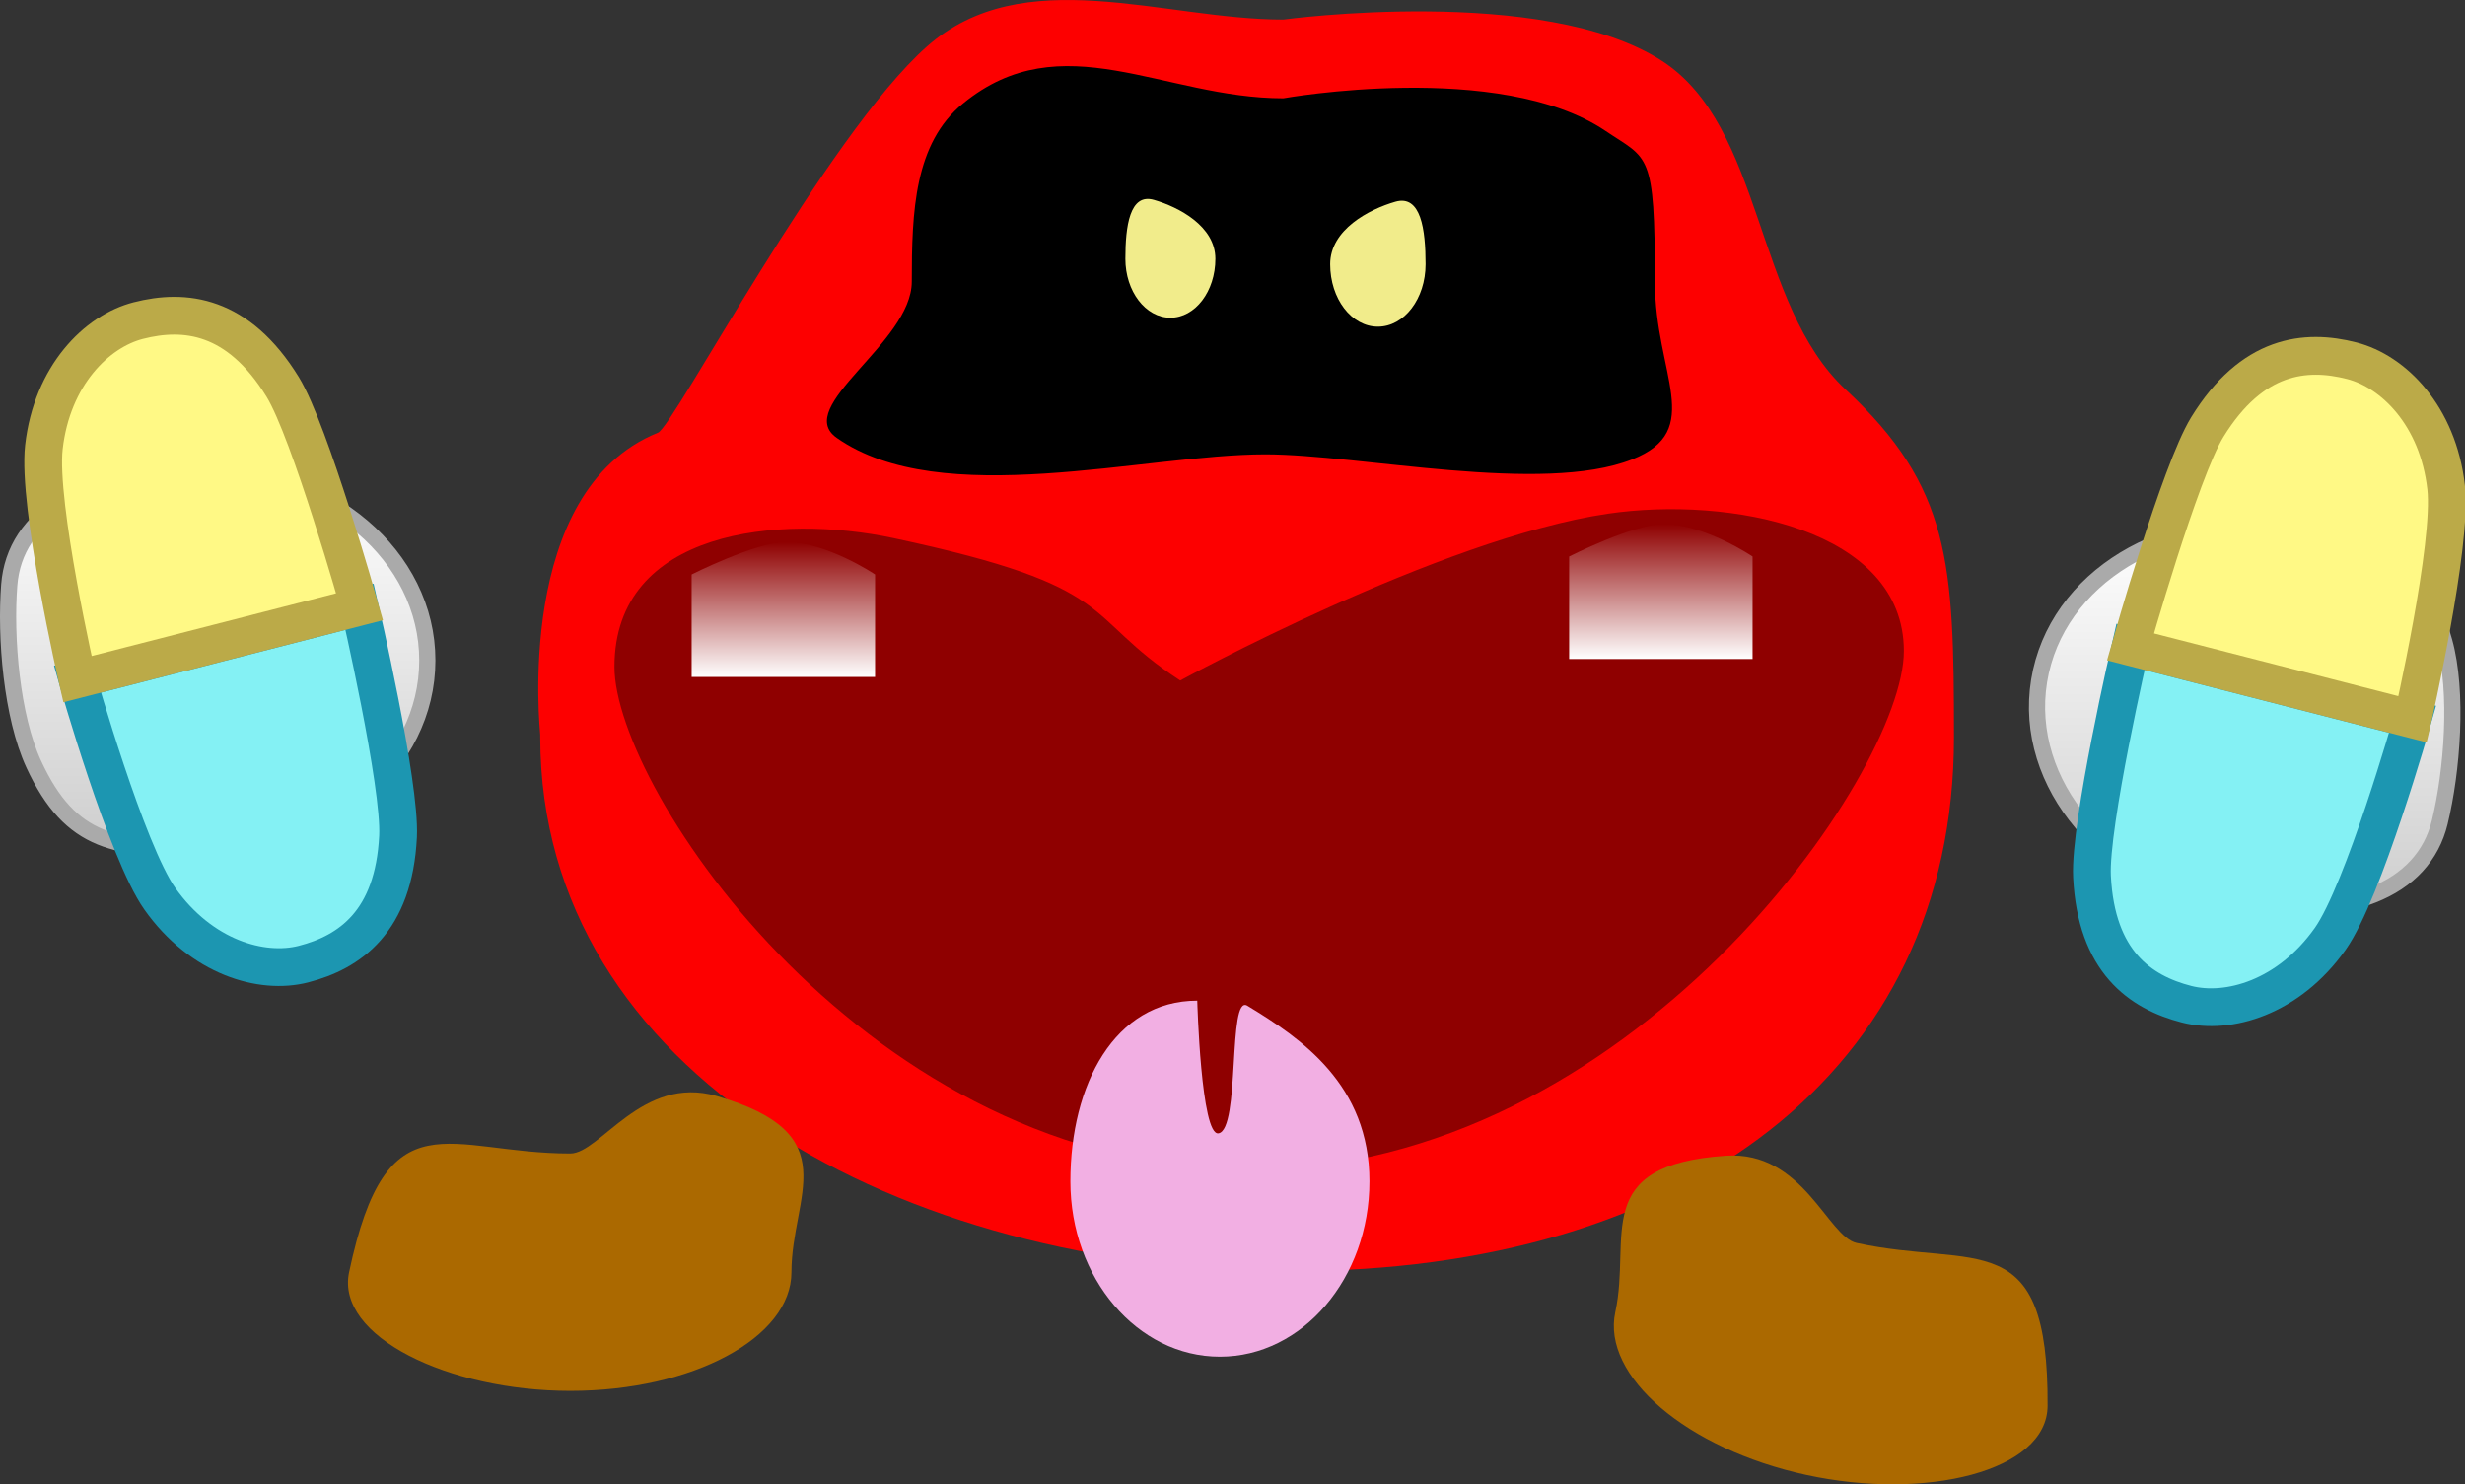 <svg version="1.1" xmlns="http://www.w3.org/2000/svg" xmlns:xlink="http://www.w3.org/1999/xlink" width="228.474" height="137.571" viewBox="0,0,228.474,137.571"><rect x="0" y="0" width="228.474" height="137.571" fill="#333333" stroke="none"/><defs><linearGradient x1="199" y1="164.933" x2="199" y2="177.433" gradientUnits="userSpaceOnUse" id="color-1"><stop offset="0" stop-color="#8f0000"/><stop offset="1" stop-color="#ffffff"/></linearGradient><linearGradient x1="280.333" y1="163.267" x2="280.333" y2="175.767" gradientUnits="userSpaceOnUse" id="color-2"><stop offset="0" stop-color="#8f0000"/><stop offset="1" stop-color="#ffffff"/></linearGradient><linearGradient x1="146.572" y1="158.4" x2="146.572" y2="193.4" gradientUnits="userSpaceOnUse" id="color-3"><stop offset="0" stop-color="#ffffff"/><stop offset="1" stop-color="#cecece"/></linearGradient><linearGradient x1="334.446" y1="163.485" x2="334.446" y2="198.867" gradientUnits="userSpaceOnUse" id="color-4"><stop offset="0" stop-color="#ffffff"/><stop offset="1" stop-color="#cecece"/></linearGradient></defs><g transform="translate(-126.393,-114.69)"><g data-paper-data="{&quot;isPaintingLayer&quot;:true}" fill-rule="nonzero" stroke-linejoin="miter" stroke-miterlimit="10" stroke-dasharray="" stroke-dashoffset="0" style="mix-blend-mode: normal"><g stroke-width="0" stroke-linecap="butt"><path d="M307.5,183c0,31.204 -25.133,49.5 -61.318,49.5c-36.184,0 -69.717,-18.296 -69.717,-49.5c0,-0.08 -0,-0.124 -0,-0.204c-0,-0.239 -2.487,-22.598 10.917,-28.004c1.467,-0.592 15.584,-27.499 24.908,-35.778c8.943,-7.94 21.896,-2.513 33.052,-2.513c0,0 24.103,-3.29 35.106,3.839c9.407,6.095 8.558,22.569 16.989,30.431c9.746,9.088 10.062,16.026 10.062,32.23z" data-paper-data="{&quot;origPos&quot;:null}" fill="#fd0000" stroke="#000000"/><path d="M279.781,140.8c0,8.57 4.722,13.776 -2.111,16.47c-8.349,3.292 -25.213,-0.47 -34.008,-0.47c-11.233,0 -30.034,5.26 -39.713,-1.526c-4.102,-2.875 6.954,-8.807 6.954,-14.474c0,-6.516 0.234,-12.82 4.742,-16.515c9.16,-7.506 18.577,-0.485 29.696,-0.485c0,0 20.048,-3.598 29.864,3.023c3.981,2.685 4.575,1.826 4.575,13.977z" data-paper-data="{&quot;origPos&quot;:null}" fill="#000000" stroke="none"/><path d="M239.043,138.675c0,3.017 -1.867,5.462 -4.171,5.462c-2.303,0 -4.171,-2.445 -4.171,-5.462c0,-3.017 0.402,-6.106 2.642,-5.462c2.303,0.662 5.7,2.445 5.7,5.462z" data-paper-data="{&quot;origPos&quot;:null}" fill="#f1ec8b" stroke="none"/><path d="M255.726,133.385c2.374,-0.682 2.801,2.593 2.801,5.791c0,3.198 -1.98,5.791 -4.422,5.791c-2.442,0 -4.422,-2.593 -4.422,-5.791c0,-3.198 3.601,-5.089 6.043,-5.791z" data-paper-data="{&quot;origPos&quot;:null,&quot;index&quot;:null}" fill="#f1ec8b" stroke="none"/><path d="M302.856,175.041c0,11.326 -25.311,48.092 -60.67,48.092c-35.359,0 -58.841,-35.315 -58.841,-46.641c0,-12.718 15.319,-14.177 25.834,-11.934c21.404,4.565 17.264,7.102 26.605,13.205c0,0 24.037,-13.162 39.612,-15.459c11.311,-1.668 27.461,1.411 27.461,12.737z" data-paper-data="{&quot;origPos&quot;:null}" fill="#8f0000" stroke="none"/><path d="M253.322,224.183c0,8.975 -6.205,16.25 -13.859,16.25c-7.654,0 -13.859,-7.275 -13.859,-16.25c0,-8.975 4.105,-16.75 11.76,-16.75c0,0 0.342,12.556 1.965,12.298c2.051,-0.326 0.831,-12.946 2.675,-11.829c4.978,3.017 11.319,7.306 11.319,16.281z" data-paper-data="{&quot;origPos&quot;:null}" fill="#f2afe3" stroke="none"/><path d="M190.5,177.433v-9.5c0,0 5.921,-3 8.75,-3c3.805,0 8.25,3 8.25,3v9.5z" data-paper-data="{&quot;origPos&quot;:null}" fill="url(#color-1)" stroke="none"/><path d="M271.833,175.767v-9.5c0,0 5.921,-3 8.75,-3c3.805,0 8.25,3 8.25,3v9.5z" data-paper-data="{&quot;origPos&quot;:null}" fill="url(#color-2)" stroke="none"/></g><g data-paper-data="{&quot;origPos&quot;:null}" stroke="#aaaaaa" stroke-width="1.5"><path d="M166,175.9c0,9.665 -9.178,17.5 -20.5,17.5c-8.25,0 -12.525,-0.402 -15.985,-7.892c-2.045,-4.427 -2.644,-11.747 -2.265,-16.608c0.5,-6.415 6.928,-10.5 18.25,-10.5c11.322,0 20.5,7.835 20.5,17.5z" data-paper-data="{&quot;origPos&quot;:null}" fill="url(#color-3)" stroke-linecap="butt"/><path d="M136.75,164.4c0,0 5.491,2.308 5.292,7.056c-0.215,5.136 -7.542,4.694 -7.542,4.694" data-paper-data="{&quot;origPos&quot;:null}" fill="none" stroke-linecap="round"/><path d="M135.913,178.145c0,0 5.956,0.089 7.546,4.567c1.72,4.844 -5.242,7.172 -5.242,7.172" data-paper-data="{&quot;origPos&quot;:null,&quot;origRot&quot;:0}" fill="none" stroke-linecap="round"/></g><g data-paper-data="{&quot;origPos&quot;:null}" stroke="#aaaaaa" stroke-width="1.5"><path d="M315.393,177.795c1.545,-9.541 11.857,-15.808 23.034,-13.998c8.144,1.319 12.3,2.398 14.518,10.345c1.311,4.696 0.732,12.019 -0.419,16.757c-1.519,6.253 -8.517,9.258 -19.694,7.448c-11.176,-1.81 -18.984,-11.011 -17.439,-20.552z" data-paper-data="{&quot;origPos&quot;:null,&quot;origRot&quot;:0}" fill="url(#color-4)" stroke-linecap="butt"/><path d="M342.429,193.822c0,0 -5.051,-3.156 -4.097,-7.811c1.033,-5.036 8.196,-3.428 8.196,-3.428" data-paper-data="{&quot;origPos&quot;:null,&quot;origRot&quot;:0}" fill="none" stroke-linecap="round"/><path d="M345.452,180.387c0,0 -5.865,-1.04 -6.719,-5.715c-0.924,-5.057 6.321,-6.242 6.321,-6.242" data-paper-data="{&quot;origPos&quot;:null,&quot;origRot&quot;:0}" fill="none" stroke-linecap="round"/></g><path d="M179.25,221.6c2.774,0 6.663,-7.323 13.565,-5.329c12.146,3.508 6.935,9.226 6.935,16.329c0,6.075 -9.178,11 -20.5,11c-11.322,0 -21.755,-5.056 -20.5,-11c3.5,-16.575 9.178,-11 20.5,-11z" data-paper-data="{&quot;origPos&quot;:null}" fill="#ab6900" stroke="#ab6900" stroke-width="0" stroke-linecap="butt"/><path d="M316.178,244.994c-0.035,6.075 -11.304,8.801 -22.368,6.397c-11.064,-2.404 -18.987,-9.165 -17.698,-15.101c1.508,-6.942 -2.37,-13.636 10.244,-14.485c7.168,-0.483 9.414,7.499 12.124,8.088c11.064,2.404 17.796,-1.839 17.698,15.101z" data-paper-data="{&quot;origPos&quot;:null,&quot;index&quot;:null,&quot;origRot&quot;:0}" fill="#ab6900" stroke="#ab6900" stroke-width="0" stroke-linecap="butt"/><g stroke-width="3.5" stroke-linecap="butt"><path d="M159.719,170.926c0,0 3.807,16.455 3.567,21.29c-0.393,7.888 -4.469,10.726 -8.776,11.832c-3.855,0.989 -9.449,-0.612 -13.307,-6.064c-3.095,-4.373 -7.63,-20.348 -7.63,-20.348z" data-paper-data="{&quot;index&quot;:null}" fill="#84f1f4" stroke="#1c96b1"/><path d="M133.572,177.635c0,0 -3.717,-16.185 -3.11,-21.508c0.757,-6.636 4.889,-10.733 8.743,-11.722c4.307,-1.105 9.247,-0.58 13.388,6.144c2.539,4.122 7.125,20.377 7.125,20.377z" fill="#fff985" stroke="#bbaa48"/></g><g data-paper-data="{&quot;index&quot;:null}" stroke-width="3.5" stroke-linecap="butt"><path d="M350.007,181.353c0,0 -4.535,15.975 -7.63,20.348c-3.858,5.452 -9.452,7.053 -13.307,6.064c-4.307,-1.105 -8.383,-3.944 -8.776,-11.832c-0.241,-4.835 3.567,-21.29 3.567,-21.29z" data-paper-data="{&quot;index&quot;:null}" fill="#84f1f4" stroke="#1c96b1"/><path d="M323.86,174.644c0,0 4.586,-16.255 7.125,-20.377c4.142,-6.724 9.081,-7.249 13.388,-6.144c3.855,0.989 7.987,5.086 8.743,11.722c0.607,5.323 -3.11,21.508 -3.11,21.508z" fill="#fff985" stroke="#bbaa48"/></g></g></g></svg>